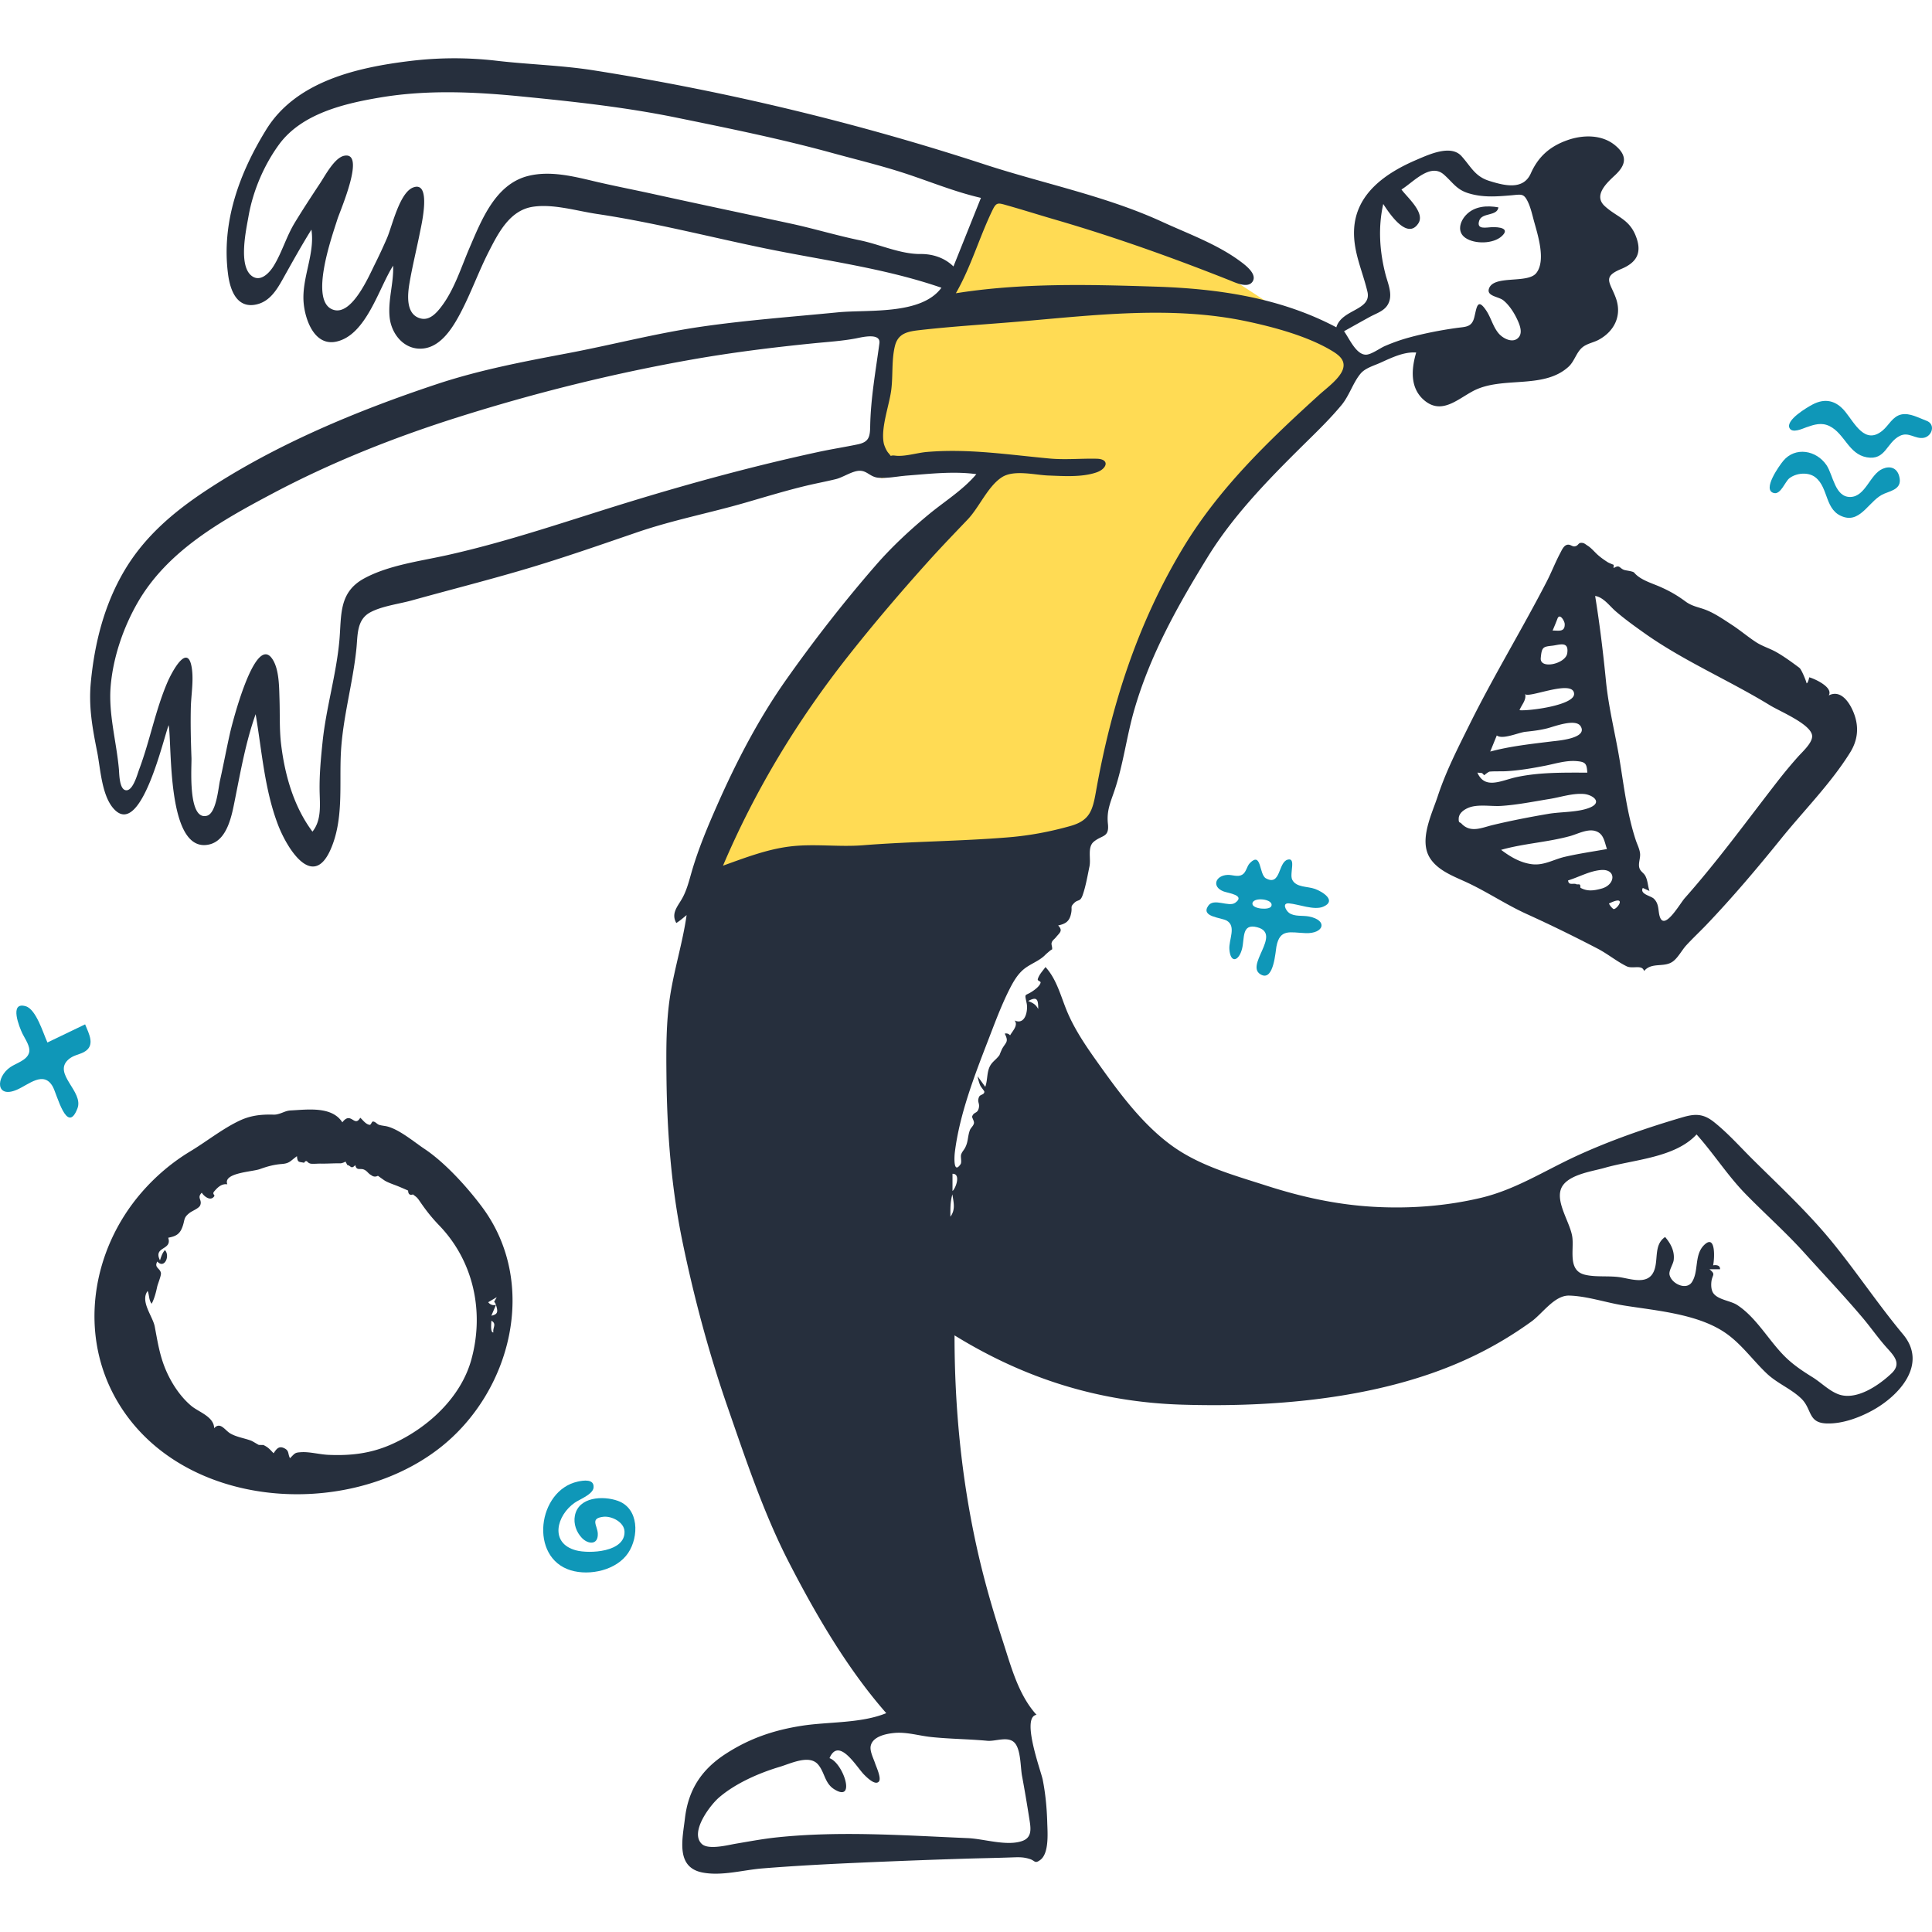 <svg viewBox="0 0 1024 1024" xmlns="http://www.w3.org/2000/svg">
<path d="M530.919 90.293l-13.528 35.811c-2.892 7.65-5.78 15.297-8.67 22.947-1.026 2.712-1.596 5.494-3.578 7.377-4.672 4.433-13.057 7.254-18.672 10.373l-11.285 6.269c-1.94 1.078-6.24 2.432-7.6 4.222-1.495 1.971-.788 5.593-.788 8.32v67.898c19.43-2.43 38.861-4.858 58.291-7.287l-77.66 89.609c-6.38 7.36-14.126 14.446-18.88 23.01-10.116 18.231-20.005 36.593-30.005 54.888-9.31 17.029-18.618 34.059-27.928 51.087l83.75-3.565c21.683-.922 43.957.465 64.85-5.68 17.221-5.066 34.442-10.13 51.665-15.195 2.29-.675 9.425-1.437 11.049-3.28 1.52-1.727 1.488-8.252 1.918-10.461 8.128-41.78 18.477-87.822 42.201-123.787 17.01-25.78 39.962-48.353 60.982-70.835 8.205-8.774 16.552-17.443 24.465-26.484 2.027-2.316 4.955-4.944 6.296-7.756.865-1.817 2.075-5.28 1.537-6.893-.233-.7-5.641-3.209-6.416-3.707-5.481-3.523-10.914-7.12-16.358-10.698-15.3-10.059-30.583-20.142-45.97-30.066-11.994-7.738-23.956-15.943-36.608-22.592-13.114-6.893-27.557-11.745-41.307-17.19a5440.94 5440.94 0 00-41.751-16.335" fill="#FFDB54"/>
<g fill="#262F3D">
<path d="M1002.487 727.98c-6.672 6.288-18.821 14.725-28.425 10.888-4.823-1.926-8.943-6.157-13.337-8.885-5.162-3.206-10.014-6.413-14.39-10.686-8.731-8.528-15.342-20.987-25.653-27.663-3.466-2.244-10.23-2.725-12.635-6.308-1.077-1.608-1.178-4.046-.98-5.904.432-4.001 2.593-3.765-1.018-6.703h5.609c.108-2.167-2.055-2.346-3.667-2.067.75-3.434 1.513-16.875-4.747-10.784-5.427 5.28-2.712 14.04-6.555 19.758-2.943 4.38-10.75.834-11.804-3.984-.474-2.164 1.91-5.543 2.194-7.665.624-4.706-1.477-8.775-4.529-12.338-6.695 4.461-2.9 13.693-6.715 19.554-3.453 5.303-11.141 2.829-16.398 1.896-6.301-1.119-13.426.013-19.455-1.475-9.103-2.247-5.703-12.934-6.604-19.833-.966-7.39-8.435-17.647-6.19-25.102 2.41-8.005 16.5-9.735 23.236-11.677 15.393-4.44 37.35-5.295 48.795-17.726 9.102 10.152 16.423 21.775 25.97 31.548 10.312 10.555 21.326 20.3 31.225 31.28 10.303 11.429 20.939 22.637 30.867 34.396 4.333 5.13 8.136 10.657 12.618 15.664 3.984 4.45 8.184 8.546 2.588 13.817M544.95 530.557c4.73-2.515 5.332-.939 5.33 4.242-1.36-2.487-2.712-3.153-5.33-4.242m-40.105 100.708v-9.132c4.56-.12 1.756 7.692 0 9.132m-1.115 13.6c0-4.045-.11-7.895 1.057-11.828.612 4.286 1.78 7.996-1.057 11.827m19.607 277.792c4.188.392 10.642-2.493 14.164.793 3.619 3.377 3.329 13.205 4.186 17.766 1.416 7.538 2.671 15.102 3.864 22.677.783 4.966 1.75 10.01-3.864 11.91-8.298 2.807-20.155-1.2-28.804-1.563-17.085-.719-34.163-1.719-51.263-2.065-16.574-.336-33.185-.07-49.683 1.654-7.453.778-14.74 2.153-22.118 3.398-3.888.657-14.306 3.404-17.818.127-6.607-6.17 4.378-20.576 9.102-24.644 8.769-7.55 21.239-12.995 32.234-16.274 5.876-1.753 15.672-6.674 20.3-1.17 3.552 4.222 3.41 9.857 8.5 13.056 11.79 7.411 4.891-13.849-2.477-16.466 4.948-11.58 14.378 4.77 18.29 8.697 1.39 1.397 5.917 6.005 7.883 3.688 1.472-1.734-1.467-7.948-2.012-9.638-.828-2.568-2.922-6.474-2.32-9.259 1.09-5.039 8.158-6.412 12.391-6.831 6.565-.65 13.005 1.43 19.496 2.126 9.953 1.067 19.984 1.083 29.949 2.018M457.42 448c-12.96 1.032-26-.95-38.93.672-12.232 1.536-23.76 6.027-35.291 10.153 17.143-40.209 39.323-76.811 66.358-111.1 13.462-17.078 27.942-34.038 42.489-50.2 6.769-7.52 13.77-14.79 20.759-22.1 6.234-6.52 10.7-17.592 18.182-22.46 6.386-4.157 17.546-1.193 24.623-.935 7.999.292 17.734 1.019 25.534-1.643 5.653-1.93 7.208-7.079.132-7.249-8.346-.203-16.555.667-25.01-.115-21.908-2.024-43.026-5.351-65.11-3.464-5.06.431-11.72 2.587-16.685 1.94-3.57-.468-1.223 1.327-3.705-1.538-.95-1.096-2.095-3.672-2.377-5.128-1.58-8.177 2.909-19.862 3.983-28.094.994-7.619.114-15.992 1.973-23.411 1.694-6.752 6.855-7.652 13.212-8.374 17.39-1.974 35.137-3.025 52.605-4.513 39.866-3.396 80.998-8.518 120.593-.127 14.297 3.03 31.731 7.715 44.503 15.217 3.994 2.345 8.024 5.107 6.57 9.965-1.506 5.044-8.895 10.372-12.554 13.694-27.046 24.553-53.168 49.596-72.167 81.1-24.229 40.173-38.133 83.561-46.29 129.596-1.755 9.904-3.384 15.087-13.574 17.938-10.938 3.061-21.496 5.05-32.838 5.982-25.64 2.106-51.358 2.15-76.985 4.194m8.684-266.044c-1.964 14.624-4.624 29.216-4.886 43.955-.1 5.567-.627 8.356-6.546 9.598-6.98 1.463-14.075 2.553-21.086 4.072-33.837 7.333-67.034 16.339-100.138 26.476-32.172 9.854-63.816 20.94-96.711 28.24-14.15 3.14-30.709 5.256-43.597 12.208-13.865 7.482-12.04 19.748-13.285 33.22-1.662 18.001-7 35.43-8.877 53.424-.898 8.598-1.716 17.247-1.58 25.899.115 7.375 1.172 15.53-3.786 21.737-9.946-13.297-14.66-30.02-16.62-46.317-.954-7.922-.576-15.908-.849-23.866-.22-6.408-.077-16.6-4.25-21.952-9.074-11.629-20.873 34.975-21.996 39.952-1.887 8.377-3.443 16.823-5.323 25.201-.834 3.713-1.903 17.212-6.878 18.557-10.31 2.79-8.048-26.183-8.21-30.594-.327-8.904-.549-17.819-.34-26.73.151-6.432 1.396-13.413.657-19.848-1.814-15.802-10.7.846-13.197 6.728-6.312 14.848-9.167 30.742-14.827 45.828-.941 2.51-3.153 10.957-6.658 11.114-3.9.174-3.87-8.551-4.092-11.1-1.294-14.775-5.665-29.447-4.346-44.376 1.332-15.074 6.616-30.57 14.093-43.682 15.81-27.72 44.358-43.637 71.702-58.136 31.294-16.59 64.332-29.697 98.076-40.374 40.583-12.842 82.253-23.232 124.173-30.627 21.328-3.761 42.984-6.451 64.53-8.608 7.573-.758 15.148-1.2 22.622-2.642 2.821-.545 13-3.135 12.225 2.643m21.8-47.325c-10.692.084-21.615-5.1-32.031-7.241-12.402-2.554-24.514-6.248-36.893-8.913-24.242-5.219-48.498-10.308-72.718-15.641-10.514-2.316-21.08-4.331-31.553-6.819-11.205-2.661-23.31-5.628-34.78-2.762-17.384 4.346-24.727 23.365-31.11 38.208-4.509 10.483-8.041 22.17-15.073 31.292-2.503 3.253-6.062 7.132-10.602 6.079-8.433-1.956-7.094-13.116-6.02-19.285 1.557-8.952 3.762-17.8 5.526-26.71.711-3.597 6.223-27.137-3.617-23.492-7.3 2.703-11.161 20.508-13.924 26.868a288.896 288.896 0 01-6.533 14.03c-3.075 6.15-11.848 26.693-21.56 24.043-13.9-3.792-.568-40.333 1.8-48.035 1.3-4.228 15.429-36.29 3.504-33.67-5.079 1.118-10.026 10.551-12.616 14.461-4.592 6.936-9.17 13.92-13.492 21.026-4.446 7.309-6.716 15.627-11.126 22.829-2.32 3.79-7.055 8.841-11.677 5.332-7.207-5.466-2.935-24.481-1.673-31.671 2.347-13.368 8.18-27.073 16.181-38 12.025-16.422 34.713-21.728 53.792-24.918 24.627-4.118 49.596-2.991 74.326-.555 27.813 2.741 55.201 5.676 82.616 11.281 27.629 5.649 55.272 11.252 82.475 18.722 12.816 3.52 25.815 6.64 38.448 10.77 13.43 4.392 26.537 9.856 40.342 13.02-4.855 12.118-9.713 24.235-14.568 36.354-4.648-4.598-10.991-6.656-17.444-6.603m238.01 33.39c4.258-2.328 8.962-3.427 10.515-8.574 1.374-4.548-.973-9.701-2.095-14.067-3.14-12.224-3.966-24.886-1.188-37.254 2.655 4.052 12.594 19.641 18.639 10.204 3.646-5.693-6.124-13.881-8.976-17.883 6.258-3.862 15.195-14.226 22.406-7.976 4.66 4.041 6.634 7.932 12.913 9.897 7.623 2.385 14.8 1.839 22.585 1.18 5.45-.46 6.764-1.187 8.893 3.01 1.671 3.299 2.535 7.382 3.512 10.925 1.923 6.985 6.378 20.747 1.103 27.29-4.621 5.732-22.555.818-25.045 8.217-1.358 4.035 5.124 4.18 7.601 6.176 3.068 2.471 5.605 6.405 7.272 9.918 1.234 2.599 3.111 6.892 1.01 9.548-2.903 3.676-8.283.888-10.624-1.783-3.107-3.549-4.115-8.4-6.708-12.265-4.758-7.091-5.042-1.45-6.337 3.642-1.346 5.29-4.528 4.925-9.403 5.605-8.553 1.193-17.196 2.876-25.521 5.169-4.267 1.174-8.403 2.67-12.468 4.42-2.618 1.125-7.158 4.533-10 4.566-5.265.059-8.915-8.747-11.633-12.421 4.513-2.52 9.013-5.063 13.548-7.543m282.757 539.232c-13.15-15.786-24.539-32.935-37.513-48.859-12.797-15.705-27.601-29.437-41.963-43.662-6.778-6.714-13.272-14.079-20.753-20.027-5.582-4.44-9.876-4.508-16.59-2.542-19.076 5.587-38.5 12.313-56.553 20.65-16.81 7.764-32.122 17.734-50.353 22.063-18.608 4.42-37.956 5.84-57.028 4.744-19.563-1.124-38.013-5.194-56.617-11.176-17.619-5.666-35.99-10.614-51.058-21.844-15.797-11.772-28.002-28.704-39.31-44.63-5.726-8.06-11.41-16.528-15.267-25.665-3.347-7.93-5.535-17.288-11.542-23.751-1.473 2.088-3.306 3.88-4.055 6.332-.341 1.115 1.667 1.08 1.461 1.966-.389 1.668-2.61 3.37-3.9 4.278-4.64 3.265-4.667.666-3.45 6.771.708 3.559-.633 11.587-6.436 8.964 2.137 2.557-1.257 5.785-2.366 7.893-.763-.876-1.711-1.18-2.845-.917 2.122 4.226.869 4.338-1.188 7.694-.376.614-1.706 3.824-1.515 3.553-2.102 2.994-4.53 3.747-5.755 7.475-1.007 3.062-.75 6.428-1.871 9.485l-4.07-5.625c.276 1.475.83 3.658 1.474 4.996.405.836 2.143 2.789 2.12 3.245-.096 1.705-2.223 1.296-2.83 2.766-1.138 2.759.508 3.165-.113 5.857-.711 3.09-2.62 1.854-3.528 4.487-.172.5 1.169 2.467.956 3.546-.299 1.524-1.68 2.376-2.169 3.732-1.241 3.448-.79 5.972-2.513 9.278-.668 1.283-1.64 2.137-2.11 3.594-.413 1.282.474 4.012-.321 5.16-3.845 5.536-3.304-4-3.012-6.365 2.446-19.859 10.297-40.354 17.481-58.916 3.57-9.221 7.046-18.732 11.522-27.564 1.8-3.558 3.88-7.229 6.858-9.95 3.765-3.441 9.108-4.819 12.518-8.663-.538.606 3.697-3.401 3.02-2.084.605-1.177-.453-2.772-.077-3.911.468-1.415 1.353-1.713 2.338-2.951 1.77-2.224 3.873-3.332 1.093-6.165 4.127-.912 6.1-2.251 6.925-6.671.602-3.234-.614-3.023 1.508-5.178 2.13-2.165 3.208-.475 4.55-4.225 1.604-4.487 2.67-10.588 3.632-15.284.839-4.099-1.198-10.128 2.257-13.022 4.376-3.665 8.292-2.113 7.508-9.484-.765-7.186 1.467-11.539 3.712-18.339 4.478-13.574 6.21-27.907 10.135-41.643 8.38-29.315 23.186-55.746 39.105-81.55 14.71-23.845 35.275-44.16 55.134-63.723 5.437-5.359 10.814-10.795 15.696-16.669 4.206-5.058 6.127-11.945 10.17-16.747 2.455-2.916 7.026-4.164 10.455-5.71 5.719-2.58 12.533-5.944 18.987-5.422-2.564 8.646-3.4 18.75 4.168 25.233 9.183 7.865 17.505-.306 25.923-4.79 15.342-8.174 37.284-.67 50.662-12.922 3.188-2.918 4.076-7.58 7.387-10.305 2.431-1.998 5.89-2.505 8.626-3.994 8.314-4.525 12.35-12.808 9.113-21.959-2.959-8.365-7.556-11.266 2.677-15.505 8.306-3.44 11.464-8.622 7.704-17.848-3.585-8.796-10.151-9.809-16.365-15.565-6.019-5.576.895-12.065 5.404-16.25 5.814-5.4 6.926-10.266.185-15.88-7.06-5.88-17.137-5.674-25.366-2.767-9.306 3.287-15.437 8.75-19.375 17.603-4.01 9.013-13.95 6.498-22 3.986-7.7-2.402-9.703-7.584-14.758-13.164-5.623-6.207-17.081-.9-23.712 1.937-16.333 6.98-32.565 17.997-33.213 37.512-.386 11.636 4.535 21.527 7.094 32.45 2.34 9.988-13.706 9.2-16.485 18.863-29.643-15.692-62.655-20.494-95.79-21.562-35.22-1.137-70.945-2.048-105.863 3.507 8.106-14.12 12.386-29.606 19.437-44.113 2.03-4.177 2.905-3.82 7.385-2.558 8.605 2.424 17.146 5.136 25.734 7.632 31.373 9.12 62.129 20.108 92.464 32.142 2.948 1.17 9.53 4.419 12.114.886 2.982-4.073-3.916-9.095-6.708-11.144-12.215-8.96-27.352-14.4-41.031-20.686-29.908-13.741-63.027-20.264-94.233-30.47-67.37-22.035-137.066-38.77-207.077-49.824-17.085-2.698-34.353-3.092-51.513-5.095a193.135 193.135 0 00-45.625.1c-28.07 3.385-60.613 10.689-76.467 36.384-14.312 23.2-23.866 49.284-20.214 76.803 1.098 8.266 4.598 18.055 14.798 15.924 7.075-1.478 10.832-7.489 14.116-13.356 4.964-8.863 9.866-17.727 15.245-26.352 1.995 12.933-5.255 25.651-4.115 38.826.775 8.94 5.715 23.066 17.323 20.535 15.909-3.468 22.457-28.322 30.106-40.246.387 9.184-2.832 18.235-1.847 27.44.972 9.091 8.077 17.675 18.055 16.429 9.411-1.175 15.527-11.258 19.525-18.849 5.562-10.564 9.558-21.89 14.99-32.524 5.093-9.967 11.124-21.834 23.281-23.707 10.85-1.673 23.283 2.2 34 3.796 29.728 4.43 58.856 11.974 88.258 18.068 31.526 6.533 63.796 10.501 94.35 21.043-10.743 14.623-38.857 11.463-54.861 13.033-24.186 2.372-48.681 4.158-72.73 7.658-23.75 3.457-47.005 9.593-70.57 14.048-23.442 4.432-46.844 8.87-69.526 16.428-42.115 14.033-84.932 31.791-122.037 56.275-17.265 11.393-32.601 24.414-43.266 42.397-10.733 18.095-15.89 38.557-17.857 59.372-1.224 12.96.855 24.178 3.366 36.792 1.819 9.133 2.407 24.424 9.73 31.112 13.977 12.764 25.582-39.01 28.163-45.264 1.858 10.248-1.18 67.98 21.245 63.285 10.01-2.094 12.28-15.832 13.94-24.107 3.028-15.084 5.74-30.472 10.919-45 3.324 19.575 4.71 39.968 11.871 58.664 4.757 12.416 18.328 34.447 27.79 13.191 7.098-15.941 4.662-34.238 5.514-51.163.942-18.755 6.327-36.846 8.233-55.417.74-7.195.07-15.303 7.3-19.23 6.206-3.369 15.282-4.466 22.059-6.347 20.071-5.573 40.274-10.695 60.25-16.608 19.986-5.916 39.694-12.828 59.413-19.574 18.858-6.452 38.114-10.12 57.201-15.644 10.853-3.142 21.574-6.428 32.578-9.051 5.12-1.22 10.305-2.17 15.414-3.434 3.787-.935 8.777-4.466 12.671-4.404 4.008.066 5.514 3.458 10.11 3.725 4.947.286 9.977-.806 14.897-1.183 11.986-.92 24.727-2.406 36.686-.745-7.187 8.525-16.894 14.419-25.402 21.48-9.812 8.145-19.308 16.94-27.689 26.558-16.863 19.353-32.802 39.81-47.61 60.775-14.606 20.684-26.366 43.317-36.59 66.441-5.095 11.523-10.041 23.298-13.56 35.41-1.446 4.975-2.627 9.969-5.237 14.494-2.394 4.15-5.768 7.728-2.938 12.74 1.949-1.22 3.699-2.736 5.46-4.2-2.035 14.34-6.429 28.214-8.688 42.512-2.226 14.086-2.136 28.573-1.992 42.799.303 29.793 2.519 58.91 8.562 88.134 6.112 29.55 13.964 58.875 23.865 87.38 9.53 27.447 19.094 56.23 32.398 82.099 14.209 27.63 31.112 56.68 51.679 80.068-13.435 5.503-30.532 4.474-44.758 6.69-14.87 2.317-27.734 6.69-40.407 14.919-12.82 8.327-19.78 19.046-21.553 34.229-1.259 10.805-5 25.766 9.177 28.605 10.196 2.041 21.595-1.312 31.812-2.141 17.873-1.449 35.771-2.354 53.683-3.135 17.865-.78 35.734-1.466 53.605-2.02 8.405-.26 16.815-.391 25.218-.693 3.766-.134 6.05-.193 9.426.896 2.67.861 2.474 2.65 5.447.439 4.795-3.566 3.808-14.81 3.674-19.752-.204-7.63-.927-15.346-2.415-22.83-.883-4.448-11.603-33.117-3.267-34.324-9.684-10.641-13.551-25.836-17.901-39.173-5.45-16.71-10.235-33.372-13.99-50.558-8.023-36.711-11.568-73.822-11.568-111.384 37.187 22.922 76.532 35.338 120.333 36.722 43.547 1.377 91.388-2.199 132.739-16.686 19.149-6.71 36.301-15.52 52.719-27.39 5.884-4.254 12.189-13.89 19.912-13.724 9.218.198 19.54 3.686 28.693 5.179 17.505 2.853 40.352 4.463 55.173 15.291 8.05 5.882 13.82 14.114 21.004 20.89 5.465 5.156 12.692 7.956 18.116 13.112 5.852 5.562 3.528 12.83 13.232 13.28 8.295.383 17.39-2.954 24.544-6.871 14.272-7.816 29.472-24.497 16.28-40.33"/>
<path id="ball1" d="M871.487 335.516c20.887 14.836 44.845 24.972 66.672 38.334 5.464 3.344 22.485 10.288 22.32 16.492-.096 3.627-5.21 8.175-7.45 10.69a254.581 254.581 0 00-10.989 13.213c-16.208 20.86-31.471 41.919-49.038 61.732-2.645 2.98-10.612 17.21-13.184 10.143-1.166-3.205-.205-6.806-3.244-9.793-1.563-1.54-7.607-2.387-5.846-5.688 1.173.527 2.347 1.056 3.522 1.583-.912-2.638-.845-5.528-2.212-8.021-.85-1.55-2.51-2.283-3.085-4.027-.796-2.41.553-5.211.327-7.696-.222-2.477-1.506-4.82-2.273-7.157-4.545-13.856-6.176-27.824-8.503-42.12-2.303-14.146-5.89-27.849-7.297-42.152-1.488-15.108-3.31-30.185-5.743-45.172 4.341.61 7.678 5.327 10.749 7.994 4.827 4.19 10.067 7.946 15.274 11.645M855.113 481.78a8.28 8.28 0 01-2.34-2.884c10.238-5.071 4.06 3.58 2.34 2.884m-6.226-10.816c-4.462 1.23-7.668 1.479-11.109-.357-.326-.174.05-1.516-.539-1.791-.514-.24-1.3.057-1.74-.168-1.498-.762-4.121.908-4.376-2.01 5.695-1.742 11.295-4.959 17.308-5.5 8.356-.753 7.97 7.754.456 9.826m-19.55-16.817c-6.09 1.424-11.105 4.749-17.574 3.88-6.073-.813-11.35-3.962-16.14-7.59 11.983-3.393 24.55-4.005 36.523-7.287 3.898-1.068 9.02-3.885 13.222-2.75 4.667 1.262 4.962 5.634 6.36 9.612-7.47 1.344-14.996 2.406-22.392 4.135m-38.08-16.882c-5.85 1.398-11.83 4.454-16.72-.82-.79-.851-1.48-.001-1.387-2.623.097-2.765 2.607-4.545 4.765-5.519 5.074-2.288 12.187-.809 17.576-1.145 8.597-.535 17.347-2.322 25.85-3.697 5.887-.952 11.969-3.065 17.986-2.648 4.646.322 10.25 4.281 3.48 7.17-6.166 2.631-15.411 2.228-22.091 3.367-9.875 1.685-19.715 3.587-29.46 5.915m-5.713-27.52l1.136 1.16c-.062-.015 2.243-1.882 2.854-1.936 2.965-.258 5.948-.054 8.918-.221 6.844-.386 13.741-1.579 20.462-2.892 5.475-1.07 11.052-2.913 16.688-2.45 4.879.399 5.392 1.398 5.71 6.107-12.453 0-25.282-.263-37.522 2.374-7.968 1.715-16.75 6.824-20.741-2.386l2.495.245m7.786-19.934c3.088 2.352 11.507-1.56 15.208-1.95 4.02-.426 7.801-.867 11.696-1.868 3.454-.89 14.88-5.328 17.53-1.083 4.062 6.504-12.384 7.697-14.991 8.02-10.934 1.35-22.28 2.548-32.919 5.416l3.476-8.535m14.998-22.091c.799 3.006 25.526-8.072 25.977-.02.346 6.177-24.465 9.254-28.926 8.712 1.045-2.844 3.824-5.392 2.95-8.692m8.302-18.897c.526-6.064 1.339-6.029 6.202-6.6 3.709-.436 8.806-2.61 7.841 4-.826 5.66-14.572 8.719-14.043 2.6m8.838-20.864c1.17-3.256 3.804 1.126 3.859 2.782.147 4.405-3.193 3.452-6.408 3.452a152.263 152.263 0 002.549-6.234m40.698-24.438c-.656-.79-4.337-1.091-5.385-1.474-2.576-.945-2.21-2.957-5.507-.972-.165-.167.149-1.659-.03-1.727-.091-.035-2.4-.907-3.151-1.388-1.812-1.16-3.444-2.295-5.108-3.75-1.77-1.547-3.541-3.791-5.563-5.023-.852-.518-1.549-1.254-2.576-1.413-2.665-.411-1.902 1.446-4.232 1.814-1.435.228-2.48-1.448-4.357-.726-1.622.624-2.564 2.899-3.287 4.253-2.627 4.927-4.654 10.23-7.226 15.21-13.154 25.463-28.104 49.96-40.845 75.66-6.137 12.382-12.54 24.85-16.86 38.007-3.114 9.49-10.147 23.353-4.096 32.836 4.4 6.894 13.209 9.871 20.237 13.203 10.576 5.013 20.325 11.565 31.017 16.425 12.75 5.796 25.131 11.858 37.56 18.33 5.3 2.76 10.082 6.735 15.365 9.35 3.23 1.598 8.22-1.13 9.273 2.535 4.05-4.905 10.604-1.635 15.29-5.088 2.755-2.032 4.77-6.034 7.067-8.536 3.448-3.75 7.19-7.23 10.709-10.916 13.962-14.639 26.855-29.885 39.558-45.608 12.133-15.014 26.308-29.2 36.557-45.635 4.07-6.524 4.808-13.366 2.122-20.574-1.961-5.258-6.686-13.197-13.435-9.716 2.56-4.25-7.312-8.787-10.307-9.618-.045-.012-.635 3.253-1.47 3.171.297.03-2.51-7.232-3.743-8.164-3.66-2.77-8.114-6.002-12.108-8.283-3.664-2.091-7.53-3.127-11.079-5.468-4.302-2.835-8.25-6.199-12.569-9.016-4.17-2.72-8.816-5.934-13.424-7.804-3.996-1.622-7.584-1.94-11.18-4.597-4.447-3.29-8.326-5.52-13.456-7.787-4.437-1.96-10.587-3.672-13.761-7.51" />
<path id="ball2" d="M260.431 697.345c.816-1.916 1.63-3.833 2.446-5.748 1.008 3.34 1.29 5.002-2.446 5.748m1.086 8.852c-1.768.316-1.071-5.23-1.071-6.195 3.053 1.728.525 3.8 1.071 6.195m-2.756-15.997l4.52-2.67c-2.098 3.888-1.274 1.459-.409 4.056-1.582.454-3.121-.076-4.11-1.386m-8.931 30.387c-5.648 20.494-23.59 36.657-42.538 45.03-10.89 4.808-21.595 6.012-33.353 5.476-4.536-.207-9.872-1.68-14.237-1.406-3.36.21-3.209.357-5.992 3.201-1.232-2.267-.34-3.859-2.81-5.179-3.082-1.647-4.361.271-5.89 2.552-2.001-2.074-2.82-3.157-5.413-4.388.082.04-2.481-.059-2.376-.026-.464-.143-3.252-1.936-4.125-2.262-3.582-1.344-7.723-1.896-11.028-3.824-2.892-1.683-5.273-6.41-8.58-2.778-.004-6.068-8.178-8.585-12.009-11.763-5.987-4.966-10.746-12.32-13.73-19.433-3.183-7.585-4.246-14.857-5.735-22.674-1.04-5.462-7.855-13.358-3.763-18.869.975 2.311.518 4.678 2.137 6.773 1.457-2.808 2.258-5.95 2.917-9.023.324-1.505 2.198-5.924 1.985-7.236-.433-2.684-3.755-2.83-1.913-6.12 3.82 4.157 6.904-3.144 4.017-6.054-1.425 1.608-1.948 3.434-2.605 5.424-3.757-7.583 6.64-5.141 4.366-11.987 3.794-.73 5.976-1.687 7.419-5.436 1.604-4.172.424-5.082 4.067-7.839 1.253-.947 4.797-2.31 5.446-3.869 1.255-3.012-1.938-3.906.858-6.728.945 1.657 4.626 4.937 6.641 1.815.404-.622-1.29-1.063-.058-2.497 1.826-2.122 3.869-4.203 6.957-3.757-2.445-6.114 13.18-6.597 17.182-8.04 4.01-1.444 7.413-2.393 11.665-2.728 4.248-.335 4.46-1.58 8.056-4.137.305 3.659 1.185 2.854 3.786 3.5.625-1.073 1.267-1.194 1.922-.361.653.62 1.452.912 2.393.877 1.428.074 3.049-.112 4.545-.082 3.514.069 7.138-.224 10.585-.15a7.016 7.016 0 002.498-.928c.325.612.651 1.225.975 1.839 1.826.229 1.967 2.517 4.213.015.664 3.18 2.573 1.525 4.59 2.388 1.84.788 2.132 2.048 3.83 2.926 1.116.905 2.313 1.025 3.592.362 1.217.902 2.453 1.778 3.706 2.627 2.31 1.304 5.032 2.103 7.466 3.133 1.619.668 3.228 1.363 4.823 2.083.048 1.926.913 2.607 2.591 2.04 1.517 1.27 1.944 1.22 3.416 3.381 3.335 4.898 6.293 8.703 10.504 13.08 18.305 19.033 23.93 45.94 17.007 71.052m5.618-80.929c-8.264-11.067-19.962-23.74-30.474-30.728-5.327-3.545-12.806-9.906-19.322-11.78-1.545-.444-3.143-.473-4.662-.94-1.173-.36-1.811-1.563-3.149-1.78-.936-.152-1.039 1.942-2.033 1.75-2.078-.405-3.395-2.467-4.863-3.757-3.152 5.431-4.863-3.703-9.491 2.438-5.509-8.637-18.45-6.749-27.246-6.313-2.608.128-3.834 1.056-6.147 1.744-2.152.64-2.365.475-4.715.458-5.854-.045-11.051.69-16.462 3.261-9.09 4.318-17.435 11.047-26.07 16.25-9.65 5.817-18.348 13.22-25.73 21.726-26.69 30.758-33.826 75.652-12.545 111.31 33.802 56.631 120.993 62.683 170.4 24.257 38.17-29.689 52.697-87.48 22.509-127.896" />
<path id="shape1" class="hero-elem" d="M673.822 480.293c-.95 2.263-9.808 1.5-10.002-1.168-.288-3.987 11.65-2.766 10.002 1.168m9.41-1.481c5.02.408 13.268 3.818 18.106 1.757 7.384-3.144-.37-7.97-4.331-9.414-4.03-1.467-10.035-.687-12.107-4.902-1.56-3.17 2.294-12.018-2.486-10.596-5.016 1.492-3.558 14.168-11.428 9.895-3.754-2.039-2.223-14.458-8.511-8.113-1.721 1.736-1.871 4.923-4.15 6.217-2.326 1.322-5.244-.055-7.7.06-6.5.304-8.571 6.386-1.984 8.798 2.438.893 11.628 1.983 6.06 5.967-3.507 2.51-11.299-2.757-14.311 1.612-4.14 6.001 6.95 6.137 9.928 7.932 5.048 3.04.879 10.141 1.281 15.198.617 7.727 5.105 6.112 6.736-.427 1.383-5.548-.33-13.534 8.032-11.329 13.62 3.59-7.573 20.882 2.404 25.306 6.36 2.821 7.261-12.43 7.755-15.055 1.83-9.693 7.274-7.431 15.522-7.134 9.635.347 11.961-6.78 1.757-8.822-3.255-.652-7.733.172-10.56-1.902-1.674-1.226-3.973-5.369-.014-5.048" fill="#0f97b8"/>
<path id="shape2" class="hero-elem" d="M327.47 795.473c-7.798-2.792-20.844-2.189-22.773 7.883-.808 4.216.765 8.675 3.676 11.738 3.377 3.552 8.754 3.88 8.467-2.304-.2-4.28-4.273-7.997 2.889-8.86 4.456-.536 11.047 2.796 11.269 7.72.501 11.095-18.706 11.965-25.784 10.046-14.048-3.807-10.232-18.521-.584-25.236 2.492-1.736 9.643-4.409 9.969-8.012.434-4.78-5.477-3.804-8.374-3.174-21.295 4.635-25.937 40.31-3.685 47.035 10.105 3.053 24.335-.099 30.425-9.25 5.71-8.581 5.787-23.546-5.495-27.586" fill="#0f97b8"/>
<path id="shape3" class="hero-elem" d="M45.114 542.93l-19.97 9.614c-2.2-4.708-5.918-17.572-11.5-19.214-9.034-2.66-3.281 11.362-1.722 14.568 1.281 2.634 4.253 6.714 3.531 9.853-.967 4.229-6.934 5.727-10.057 7.909-7.728 5.4-7.666 16.743 3.526 11.936 6.333-2.72 14.175-10.265 19.029-1.699 2.241 3.952 7.552 26.033 13.098 11.593 3.432-8.94-13.086-18.23-4.943-25.793 2.622-2.433 5.69-2.639 8.31-4.038 6.324-3.38 2.758-9.624.698-14.729" fill="#0f97b8"/>
<path id="shape4" class="hero-elem" d="M1021.043 222.997c-3.968-1.452-8.878-4.286-13.29-3.32-4.687 1.026-6.574 5.721-9.983 8.544-9.267 7.676-14.665-3.764-19.756-10.033-4.81-5.92-10.677-7.357-17.462-3.72-2.703 1.45-14.092 8.094-12.106 12.351 1.429 3.063 7.055.314 8.974-.355 4.167-1.45 8.036-2.72 12.297-.605 7.993 3.964 10.067 14.834 19.738 16.528 10 1.754 10.328-7.763 17.464-11.345 4.784-2.4 8.117 1.85 12.732 1.003 4.398-.806 6.433-7.206 1.392-9.048M940.31 261.348c3.537.768 5.845-6.091 8.059-7.831 3.672-2.884 10.039-3.466 13.778-.563 7.303 5.666 4.786 17.899 15.184 21.087 9.293 2.85 13.67-9.389 21.494-12.436 4.548-1.772 9.54-2.932 7.765-9.29-1.225-4.397-4.836-5.526-8.762-3.837-6.748 2.9-9.038 14.714-17.037 14.925-8.276.219-9.174-11.712-12.727-16.909-5.417-7.92-16.552-9.834-22.88-2.26-1.91 2.285-11.61 15.656-4.874 17.114" fill="#0f97b8" />
<path d="M776.719 126.096c4.92 3.366 14.724 3.25 19.256-.925 4.613-4.248-1.544-4.901-5.301-4.771-2.89.1-8.3 1.533-6.653-3.459 1.462-4.428 9.496-2.174 10.166-7.035-6.046-1.085-12.706-.694-17.178 4.058-3.234 3.435-4.895 8.98-.29 12.132"/>
</g>
</svg>